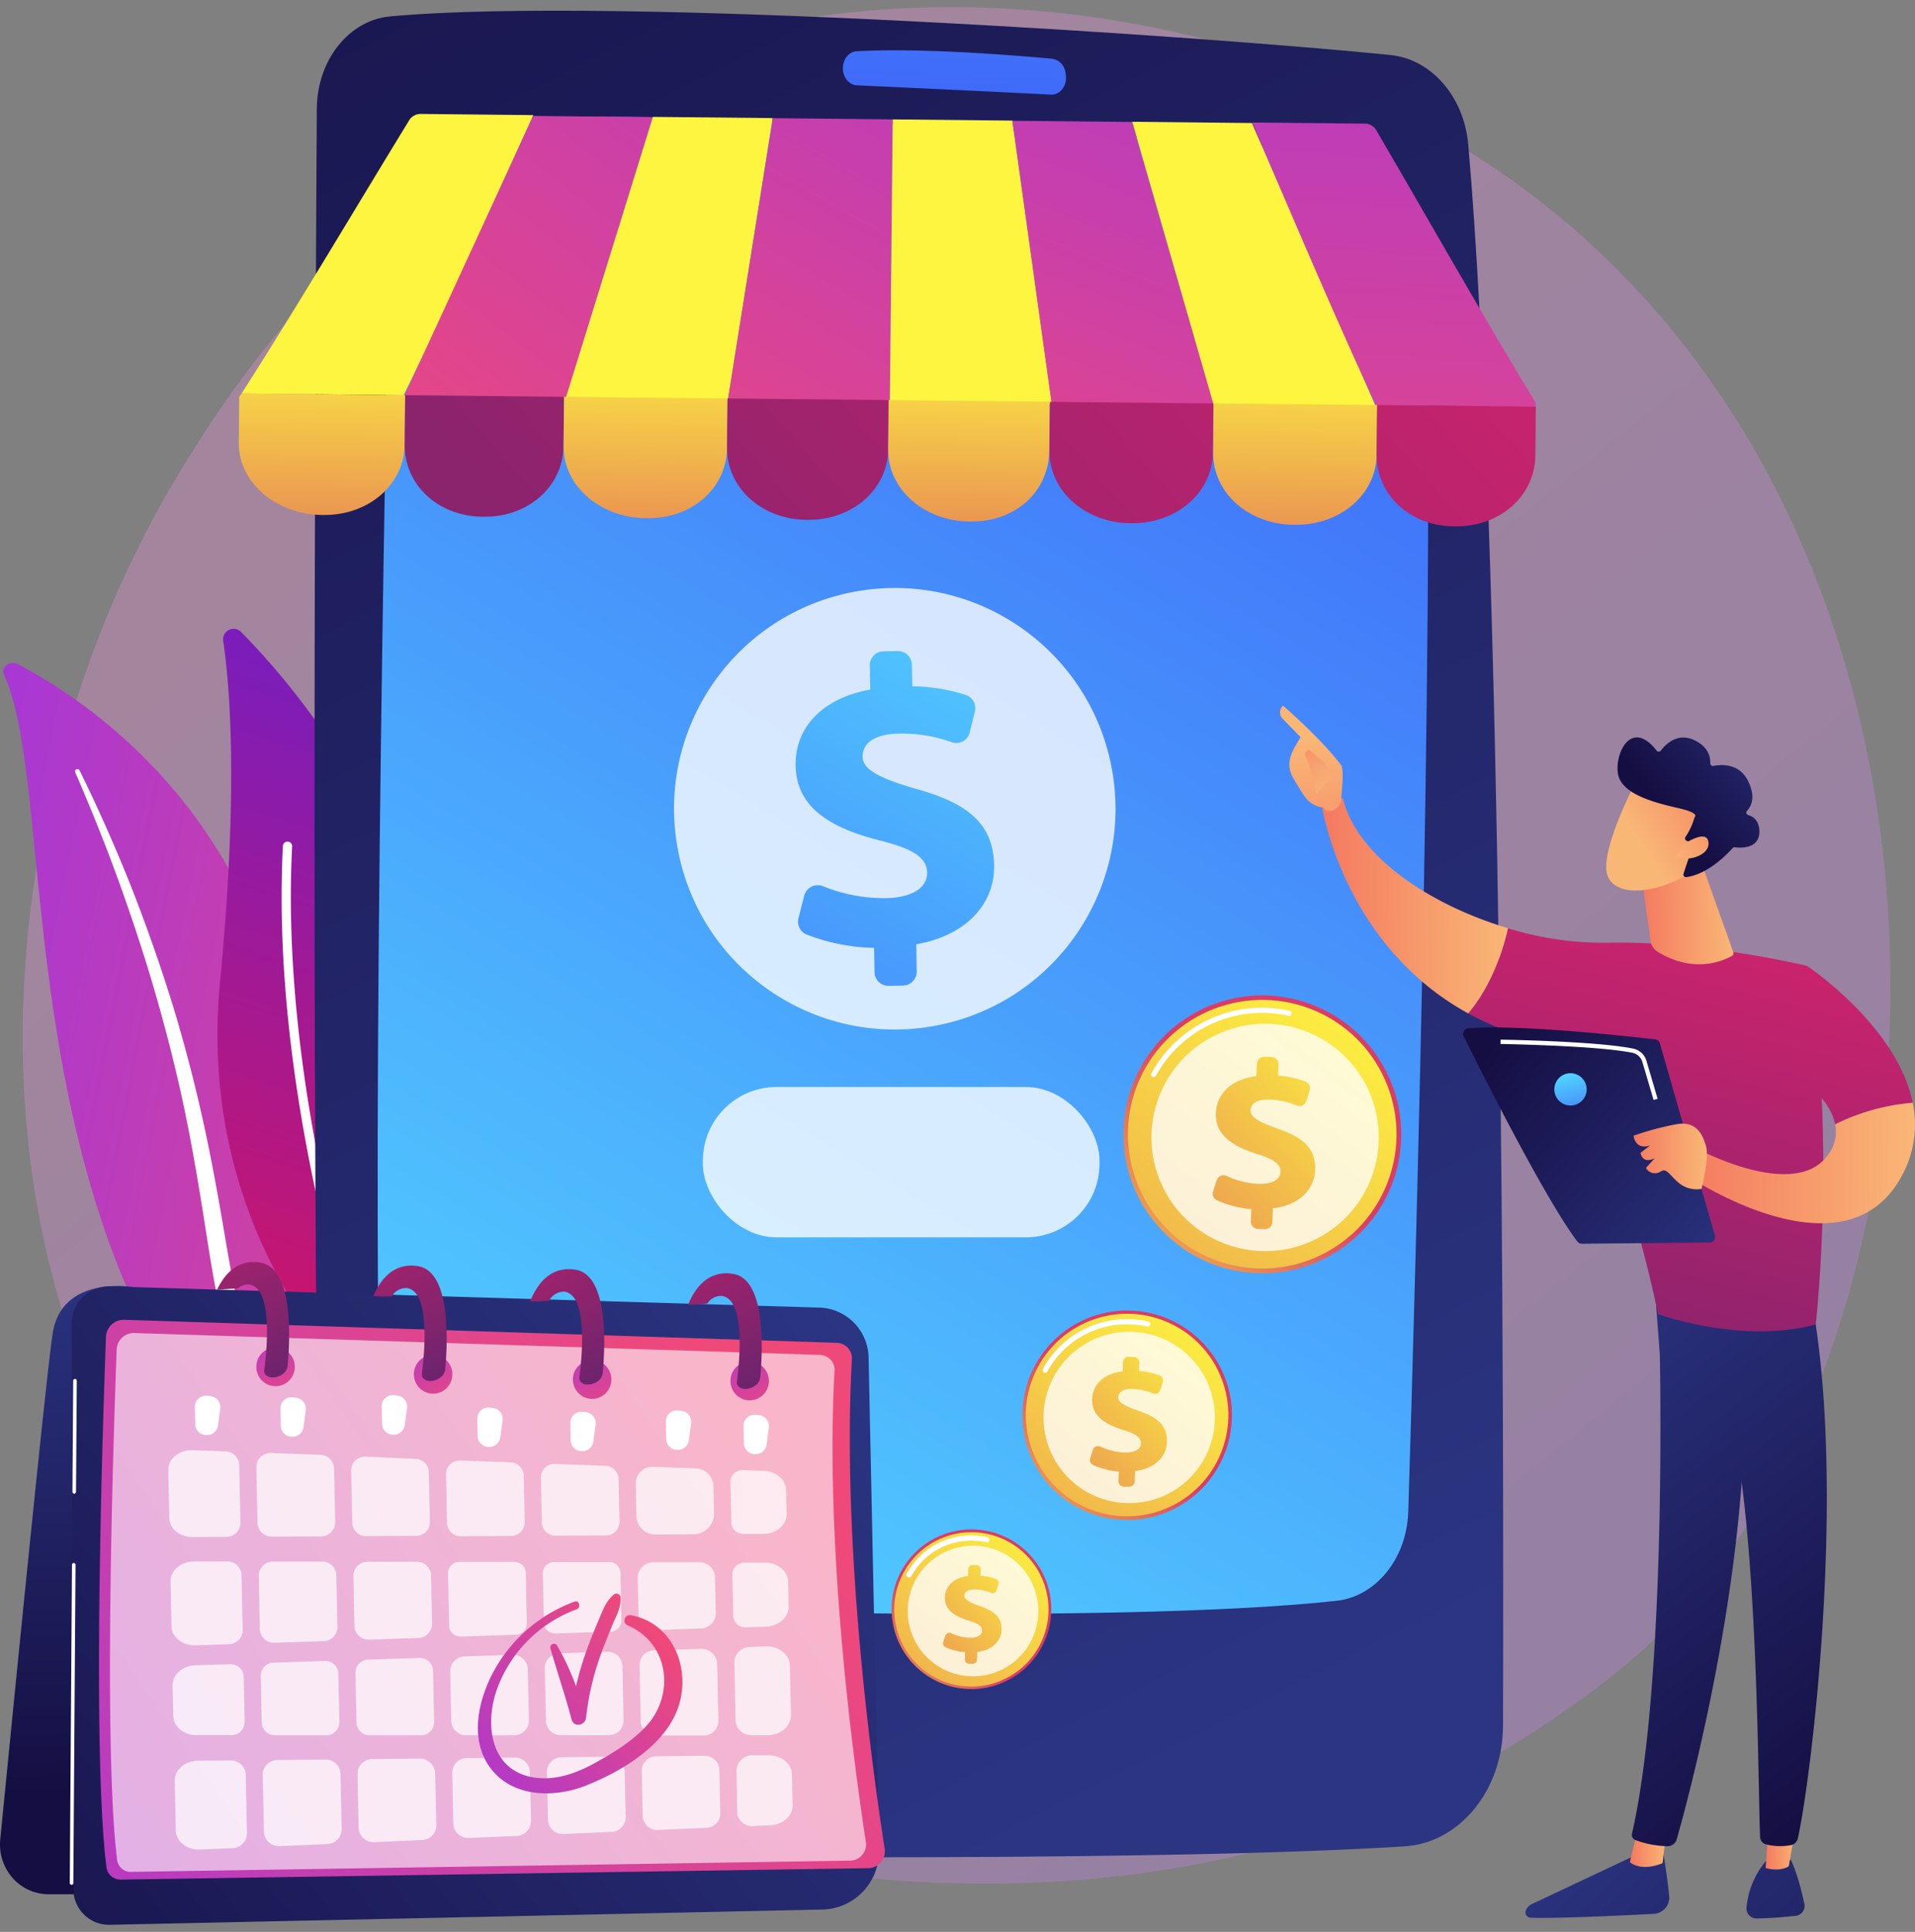 <svg xmlns="http://www.w3.org/2000/svg" xmlns:xlink="http://www.w3.org/1999/xlink" viewBox="0 0 495.66 500"><rect x="0" y="0" width="495.66" height="500" fill="#808080" stroke="none"/><defs><style>.cls-1{isolation:isolate;}.cls-2{opacity:0.3;fill:url(#linear-gradient);}.cls-3{fill:url(#linear-gradient-2);}.cls-4,.cls-44,.cls-45,.cls-50,.cls-51{fill:#fff;}.cls-4{mix-blend-mode:soft-light;}.cls-5{fill:url(#linear-gradient-3);}.cls-6{fill:url(#linear-gradient-4);}.cls-7{fill:url(#_50);}.cls-8{fill:url(#linear-gradient-5);}.cls-9{fill:url(#linear-gradient-6);}.cls-10{fill:url(#linear-gradient-7);}.cls-11{fill:url(#linear-gradient-8);}.cls-12{fill:url(#linear-gradient-9);}.cls-13{fill:url(#linear-gradient-10);}.cls-14{fill:url(#linear-gradient-11);}.cls-15{fill:url(#linear-gradient-12);}.cls-16{fill:url(#linear-gradient-13);}.cls-17{fill:url(#linear-gradient-14);}.cls-18{fill:url(#linear-gradient-15);}.cls-19{fill:url(#linear-gradient-16);}.cls-20{fill:url(#linear-gradient-17);}.cls-21{fill:url(#linear-gradient-18);}.cls-22{fill:url(#linear-gradient-19);}.cls-23{fill:url(#linear-gradient-20);}.cls-24{fill:url(#linear-gradient-21);}.cls-25{fill:url(#linear-gradient-22);}.cls-26{fill:url(#linear-gradient-23);}.cls-27{fill:url(#linear-gradient-24);}.cls-28{fill:url(#linear-gradient-25);}.cls-29{fill:url(#linear-gradient-26);}.cls-30{fill:url(#linear-gradient-27);}.cls-31{fill:url(#linear-gradient-28);}.cls-32{fill:url(#linear-gradient-29);}.cls-33{fill:url(#linear-gradient-30);}.cls-34{fill:url(#linear-gradient-31);}.cls-35{fill:url(#linear-gradient-32);}.cls-36{fill:url(#linear-gradient-33);}.cls-37{fill:url(#linear-gradient-34);}.cls-38{fill:url(#linear-gradient-35);}.cls-39{fill:url(#linear-gradient-36);}.cls-40{fill:url(#linear-gradient-37);}.cls-41{fill:url(#linear-gradient-38);}.cls-42{fill:url(#linear-gradient-39);}.cls-43{fill:url(#linear-gradient-40);}.cls-45{opacity:0.78;}.cls-46{fill:url(#_50-2);}.cls-47{fill:url(#linear-gradient-41);}.cls-48{fill:url(#linear-gradient-42);}.cls-49{fill:url(#linear-gradient-43);}.cls-50{opacity:0.6;}.cls-51{opacity:0.72;}.cls-52{fill:url(#linear-gradient-44);}.cls-53{fill:url(#linear-gradient-45);}.cls-54{fill:url(#linear-gradient-46);}.cls-55{fill:url(#linear-gradient-47);}.cls-56{fill:url(#linear-gradient-48);}.cls-57{fill:url(#linear-gradient-49);}.cls-58{fill:url(#linear-gradient-50);}.cls-59{fill:url(#linear-gradient-51);}.cls-60{fill:url(#linear-gradient-52);}.cls-61{fill:url(#linear-gradient-53);}.cls-62{fill:url(#linear-gradient-54);}.cls-63{fill:url(#linear-gradient-55);}.cls-64{fill:url(#linear-gradient-56);}.cls-65{fill:url(#linear-gradient-57);}.cls-66{fill:url(#linear-gradient-58);}.cls-67{fill:url(#linear-gradient-59);}.cls-68{fill:url(#linear-gradient-60);}.cls-69{fill:url(#linear-gradient-61);}.cls-70{fill:url(#linear-gradient-62);}</style><linearGradient id="linear-gradient" x1="552.16" y1="630.87" x2="120" y2="94.15" gradientUnits="userSpaceOnUse"><stop offset="0" stop-color="#b37cff"/><stop offset="1" stop-color="#f895e7"/></linearGradient><linearGradient id="linear-gradient-2" x1="6251.58" y1="-281.74" x2="6437.32" y2="-281.74" gradientTransform="translate(-6210.08 -637.5) rotate(11.01)" gradientUnits="userSpaceOnUse"><stop offset="0" stop-color="#a737d5"/><stop offset="1" stop-color="#ef497a"/></linearGradient><linearGradient id="linear-gradient-3" x1="-1110.43" y1="4674.33" x2="-932.3" y2="4674.33" gradientTransform="translate(-4046.4 -2160.63) rotate(-71.9)" gradientUnits="userSpaceOnUse"><stop offset="0" stop-color="#ce1567"/><stop offset="1" stop-color="#7a1dbc"/></linearGradient><linearGradient id="linear-gradient-4" x1="346.4" y1="465.12" x2="53.74" y2="-126.85" gradientTransform="matrix(1, -0.01, 0.01, 1, -20.42, -14.13)" gradientUnits="userSpaceOnUse"><stop offset="0" stop-color="#2b3582"/><stop offset="1" stop-color="#150e42"/></linearGradient><linearGradient id="_50" x1="106.9" y1="428.97" x2="423.01" y2="-91.69" gradientUnits="userSpaceOnUse"><stop offset="0" stop-color="#53d8ff"/><stop offset="1" stop-color="#3840f7"/></linearGradient><linearGradient id="linear-gradient-5" x1="258.14" y1="-209.19" x2="242.43" y2="113.88" xlink:href="#_50"/><linearGradient id="linear-gradient-6" x1="362.31" y1="-530.94" x2="362.31" y2="-255.22" gradientTransform="matrix(0.93, 0.01, -0.01, 1.2, -244.87, 760.76)" gradientUnits="userSpaceOnUse"><stop offset="0" stop-color="#fdf53f"/><stop offset="0.66" stop-color="#e57a58"/><stop offset="1" stop-color="#d93c65"/></linearGradient><linearGradient id="linear-gradient-7" x1="455.68" y1="-681.39" x2="337.14" y2="-480.15" gradientTransform="matrix(0.93, 0, 0, 1.2, -210.23, 725.25)" xlink:href="#linear-gradient-2"/><linearGradient id="linear-gradient-8" x1="440.5" y1="-530.39" x2="440.5" y2="-253.22" xlink:href="#linear-gradient-6"/><linearGradient id="linear-gradient-9" x1="501.15" y1="-650.86" x2="421.21" y2="-470.76" gradientTransform="matrix(0.93, 0, 0, 1.2, -210.23, 725.25)" xlink:href="#linear-gradient-2"/><linearGradient id="linear-gradient-10" x1="524.55" y1="-530.38" x2="524.55" y2="-253.21" xlink:href="#linear-gradient-6"/><linearGradient id="linear-gradient-11" x1="559.68" y1="-632.34" x2="508.22" y2="-466.02" gradientTransform="matrix(0.93, 0, 0, 1.2, -210.23, 725.25)" xlink:href="#linear-gradient-2"/><linearGradient id="linear-gradient-12" x1="602.74" y1="-530.38" x2="602.74" y2="-253.2" xlink:href="#linear-gradient-6"/><linearGradient id="linear-gradient-13" x1="615.94" y1="-636.93" x2="604.91" y2="-452.24" gradientTransform="matrix(0.93, 0, 0, 1.2, -210.23, 725.25)" xlink:href="#linear-gradient-2"/><linearGradient id="linear-gradient-14" x1="344.7" y1="-567.51" x2="344.36" y2="-484.76" xlink:href="#linear-gradient-6"/><linearGradient id="linear-gradient-15" x1="296.42" y1="-36.71" x2="-62.69" y2="277.08" gradientUnits="userSpaceOnUse"><stop offset="0" stop-color="#cb236d"/><stop offset="1" stop-color="#4c246d"/></linearGradient><linearGradient id="linear-gradient-16" x1="434.46" y1="-567.51" x2="434.12" y2="-484.76" xlink:href="#linear-gradient-6"/><linearGradient id="linear-gradient-17" x1="333.07" y1="5.24" x2="-26.04" y2="319.03" xlink:href="#linear-gradient-15"/><linearGradient id="linear-gradient-18" x1="524.21" y1="-567.5" x2="523.87" y2="-484.75" xlink:href="#linear-gradient-6"/><linearGradient id="linear-gradient-19" x1="369.73" y1="47.19" x2="10.61" y2="360.98" xlink:href="#linear-gradient-15"/><linearGradient id="linear-gradient-20" x1="614.63" y1="-567.5" x2="614.29" y2="-484.74" xlink:href="#linear-gradient-6"/><linearGradient id="linear-gradient-21" x1="406.58" y1="89.37" x2="47.47" y2="403.16" xlink:href="#linear-gradient-15"/><linearGradient id="linear-gradient-22" x1="10795.36" y1="415.83" x2="10689.77" y2="530.68" gradientTransform="matrix(-1, 0.01, 0.01, 1, 11188.24, -48.21)" xlink:href="#linear-gradient-4"/><linearGradient id="linear-gradient-23" x1="10761.09" y1="424.36" x2="10770.47" y2="424.36" gradientTransform="matrix(-1, 0.01, 0.01, 1, 11188.24, -48.21)" gradientUnits="userSpaceOnUse"><stop offset="0" stop-color="#f9b776"/><stop offset="1" stop-color="#f47960"/></linearGradient><linearGradient id="linear-gradient-24" x1="10803.68" y1="285.93" x2="10713.83" y2="407.72" gradientTransform="matrix(-1, 0.01, 0.01, 1, 11188.24, -48.21)" xlink:href="#linear-gradient-4"/><linearGradient id="linear-gradient-25" x1="10771.67" y1="394.05" x2="10666.08" y2="508.91" gradientTransform="matrix(-1, 0.01, 0.01, 1, 11188.24, -48.21)" xlink:href="#linear-gradient-4"/><linearGradient id="linear-gradient-26" x1="10727.28" y1="423.88" x2="10735.38" y2="423.88" xlink:href="#linear-gradient-23"/><linearGradient id="linear-gradient-27" x1="10787.67" y1="274.12" x2="10697.81" y2="395.9" gradientTransform="matrix(-1, 0.01, 0.01, 1, 11188.24, -48.21)" xlink:href="#linear-gradient-4"/><linearGradient id="linear-gradient-28" x1="-1402.67" y1="240.74" x2="-1458.19" y2="454.49" gradientTransform="translate(1843.72)" xlink:href="#linear-gradient-15"/><linearGradient id="linear-gradient-29" x1="10799.69" y1="179.66" x2="10847.61" y2="179.66" xlink:href="#linear-gradient-23"/><linearGradient id="linear-gradient-30" x1="-2978.39" y1="190.48" x2="-2984.37" y2="238.29" gradientTransform="matrix(-1, 0, 0, 1, -2639.19, 0)" xlink:href="#linear-gradient-23"/><linearGradient id="linear-gradient-31" x1="10847.38" y1="147.27" x2="10860.8" y2="126.64" xlink:href="#linear-gradient-23"/><linearGradient id="linear-gradient-32" x1="-1359.68" y1="251.9" x2="-1415.2" y2="465.66" gradientTransform="translate(1843.72)" xlink:href="#linear-gradient-15"/><linearGradient id="linear-gradient-33" x1="10694.84" y1="247.53" x2="10755.48" y2="247.53" xlink:href="#linear-gradient-23"/><linearGradient id="linear-gradient-34" x1="10741.4" y1="182.71" x2="10765.38" y2="182.71" xlink:href="#linear-gradient-23"/><linearGradient id="linear-gradient-35" x1="2088.21" y1="5146.63" x2="2079.25" y2="5117.08" gradientTransform="matrix(-0.75, -0.66, -0.66, 0.75, 5380.31, -2274.52)" xlink:href="#linear-gradient-23"/><linearGradient id="linear-gradient-36" x1="2080.13" y1="5095.14" x2="2087.63" y2="5137.89" gradientTransform="matrix(-0.75, -0.66, -0.66, 0.75, 5380.31, -2274.52)" xlink:href="#linear-gradient-4"/><linearGradient id="linear-gradient-37" x1="2079.05" y1="5146.49" x2="2070.99" y2="5119.9" gradientTransform="matrix(-0.75, -0.66, -0.66, 0.75, 5380.31, -2274.52)" xlink:href="#linear-gradient-23"/><linearGradient id="linear-gradient-38" x1="454.17" y1="324.16" x2="386.94" y2="269.48" gradientTransform="matrix(1, 0, 0, 1, 0, 0)" xlink:href="#linear-gradient-4"/><linearGradient id="linear-gradient-39" x1="10462.92" y1="299.28" x2="10481.88" y2="299.28" gradientTransform="matrix(-1, 0, 0, 1, 10904.7, 0)" xlink:href="#linear-gradient-23"/><linearGradient id="linear-gradient-40" x1="-1438.35" y1="277.27" x2="-1433.35" y2="298.1" gradientTransform="translate(1843.72)" xlink:href="#_50"/><linearGradient id="_50-2" x1="1298.35" y1="114.05" x2="1150.88" y2="361.63" gradientTransform="translate(-1028.86 51) rotate(-1.03)" xlink:href="#_50"/><linearGradient id="linear-gradient-41" x1="-3380.58" y1="324.57" x2="-3384.34" y2="464.64" gradientTransform="matrix(-1, 0, 0, 1, -3365.36, 0)" xlink:href="#linear-gradient-4"/><linearGradient id="linear-gradient-42" x1="-5029.37" y1="480.32" x2="-5230.59" y2="744.61" gradientTransform="matrix(-0.02, -1, -1, 0.02, 594.41, -4703.66)" xlink:href="#linear-gradient-4"/><linearGradient id="linear-gradient-43" x1="-5205.4" y1="721.82" x2="-5057.41" y2="503.47" gradientTransform="matrix(-0.02, -1, -1, 0.02, 594.41, -4703.66)" xlink:href="#linear-gradient-2"/><linearGradient id="linear-gradient-44" x1="1111.16" y1="463.06" x2="1161.91" y2="418.3" gradientTransform="translate(-995.23)" xlink:href="#linear-gradient-2"/><linearGradient id="linear-gradient-45" x1="1114.26" y1="466.42" x2="1164.89" y2="421.77" gradientTransform="translate(-995.23)" xlink:href="#linear-gradient-2"/><linearGradient id="linear-gradient-46" x1="-3552.63" y1="344.29" x2="-3564.71" y2="367.71" gradientTransform="matrix(-1, 0, 0, 1, -3365.36, 0)" xlink:href="#linear-gradient-2"/><linearGradient id="linear-gradient-47" x1="-3511.85" y1="343.9" x2="-3523.93" y2="367.33" gradientTransform="matrix(-1, 0, 0, 1, -3365.36, 0)" xlink:href="#linear-gradient-2"/><linearGradient id="linear-gradient-48" x1="-3470.69" y1="342.55" x2="-3482.77" y2="365.98" gradientTransform="matrix(-1, 0, 0, 1, -3365.36, 0)" xlink:href="#linear-gradient-2"/><linearGradient id="linear-gradient-49" x1="-3429.91" y1="340.62" x2="-3441.99" y2="364.05" gradientTransform="matrix(-1, 0, 0, 1, -3365.36, 0)" xlink:href="#linear-gradient-2"/><linearGradient id="linear-gradient-50" x1="-3413.62" y1="301.25" x2="-3450.14" y2="372.1" gradientTransform="matrix(-1, 0, 0, 1, -3365.36, 0)" xlink:href="#linear-gradient-15"/><linearGradient id="linear-gradient-51" x1="-3454.12" y1="302.31" x2="-3490.65" y2="373.18" gradientTransform="matrix(-1, 0, 0, 1, -3365.36, 0)" xlink:href="#linear-gradient-15"/><linearGradient id="linear-gradient-52" x1="-3494.74" y1="303.3" x2="-3531.28" y2="374.19" gradientTransform="matrix(-1, 0, 0, 1, -3365.36, 0)" xlink:href="#linear-gradient-15"/><linearGradient id="linear-gradient-53" x1="-3535.58" y1="304.32" x2="-3572.14" y2="375.24" gradientTransform="matrix(-1, 0, 0, 1, -3365.36, 0)" xlink:href="#linear-gradient-15"/><linearGradient id="linear-gradient-54" x1="1274.85" y1="613.02" x2="1302.56" y2="580.86" gradientTransform="matrix(0.53, 0.85, -0.85, 0.53, 47.65, -995.27)" gradientUnits="userSpaceOnUse"><stop offset="0" stop-color="#fdf53f"/><stop offset="1" stop-color="#d93c65"/></linearGradient><linearGradient id="linear-gradient-55" x1="1318.22" y1="557.41" x2="1236.29" y2="681.18" gradientTransform="matrix(0.9, 0.44, -0.44, 0.9, -662.54, -678.61)" xlink:href="#linear-gradient-54"/><linearGradient id="linear-gradient-56" x1="622.84" y1="-90.45" x2="581.29" y2="-20.7" gradientTransform="translate(-352.99 304.2) rotate(17.27)" xlink:href="#linear-gradient-54"/><linearGradient id="linear-gradient-57" x1="1324.67" y1="511.74" x2="1372.91" y2="455.76" gradientTransform="matrix(0.18, 0.98, -0.98, 0.18, 532.06, -1138.87)" xlink:href="#linear-gradient-54"/><linearGradient id="linear-gradient-58" x1="1400.16" y1="414.93" x2="1257.53" y2="630.39" gradientTransform="matrix(0.28, 0.96, -0.96, 0.28, 376.26, -1152.66)" xlink:href="#linear-gradient-54"/><linearGradient id="linear-gradient-59" x1="667.36" y1="-243.74" x2="595.03" y2="-122.31" gradientTransform="translate(-352.99 304.2) rotate(17.27)" xlink:href="#linear-gradient-54"/><linearGradient id="linear-gradient-60" x1="1304.46" y1="571.61" x2="1340.82" y2="529.4" gradientTransform="translate(722.71 -1009.68) rotate(85.89)" xlink:href="#linear-gradient-54"/><linearGradient id="linear-gradient-61" x1="1361.37" y1="498.61" x2="1253.84" y2="661.06" gradientTransform="matrix(0.38, 0.93, -0.93, 0.38, 272.73, -1075.48)" xlink:href="#linear-gradient-54"/><linearGradient id="linear-gradient-62" x1="650.25" y1="-156.1" x2="595.72" y2="-64.55" gradientTransform="translate(-352.99 304.2) rotate(17.27)" xlink:href="#linear-gradient-54"/></defs><title>agent</title><g class="cls-1"><g id="Illustration"><path class="cls-2" d="M433.27,419.2c-9.92,10.45-19.32,17.19-26.74,22.52-87.23,62.59-190.44,44.34-212.38,39.89-32.39-6.58-95-19.3-140.28-72.54-68.49-80.54-57.82-207.43-4.7-291.19,9.72-15.32,61.05-100.36,165.38-114,63.14-8.25,136.74,8.39,190,53C516.46,150.66,508.5,340,433.27,419.2Z"/><path class="cls-3" d="M1,174.49c-.84-1.83,1.6-3.65,3.52-2.65,19.55,10.21,68.14,42.78,72.54,116,5.53,91.92,33.7,120.16,64.57,134.6,0,0-38.75-1.87-68.65-30.26C-.42,322.54,15.94,207,1,174.49Z"/><path class="cls-4" d="M19.44,199.81c4.12,9.52,8,19.12,11.5,28.85s6.73,19.52,9.56,29.43,5.36,19.89,7.44,30,3.75,20.22,5.34,30.43,3.26,20.47,6.08,30.57a92.21,92.21,0,0,0,13.29,28.78c1.56,2.2,3.17,4.38,4.92,6.44s3.51,4.12,5.37,6.11a110.75,110.75,0,0,0,12.18,11.17,122.4,122.4,0,0,0,29.52,16.85,2.56,2.56,0,0,0,3.1-1,1.81,1.81,0,0,0-.91-2.63h0c-2.56-1.12-5.11-2.26-7.57-3.5-1.25-.61-2.46-1.26-3.69-1.89s-2.42-1.31-3.58-2a110.2,110.2,0,0,1-13.38-9.13A111.31,111.31,0,0,1,77,375.39a90.55,90.55,0,0,1-7.64-13.28,99.66,99.66,0,0,1-5.28-14.3c-2.83-9.79-4.51-19.94-6.25-30.12s-3.6-20.38-5.93-30.49q-1.72-7.57-3.76-15.09c-.66-2.5-1.38-5-2.09-7.48s-1.49-5-2.27-7.44q-4.71-14.83-10.48-29.33c-3.9-9.63-8.1-19.16-12.72-28.5a.63.63,0,0,0-.81-.25A.55.55,0,0,0,19.44,199.81Z"/><path class="cls-5" d="M101.37,359.2a4.31,4.31,0,0,1-7,1.41c-12-11.86-43-48.47-37.41-106.52,4.72-49,2.62-76.05.81-88.25a2.71,2.71,0,0,1,4.6-2.3C82.64,184,143.42,256.54,101.37,359.2Z"/><path class="cls-4" d="M97.23,359.05l-.21.1a1.19,1.19,0,0,1-1.53-.71c-.26-.7-25.75-71-22.27-139.49a1.2,1.2,0,0,1,1.26-1.13,1.18,1.18,0,0,1,1.13,1.25c-3.45,68,21.86,137.85,22.12,138.55A1.19,1.19,0,0,1,97.23,359.05Z"/><path class="cls-6" d="M82,28.06c-.47,76.44-1.77,340.13,2.14,433.51.42,9.89,7.32,17.74,15.78,17.93,41.86,1,195.31,2.73,263.69-1.65,14.25-.92,25.38-14.59,25.42-31.28.22-80.24,0-305.9-9-409.15-1.08-12.37-9.53-22.1-20.12-23.18C314.25,9.59,160-1.13,101,4.24,90.31,5.21,82.11,15.56,82,28.06Z"/><path class="cls-7" d="M101.05,51.22c-1.33,61.72-5.35,267-2,342.89.5,11.08,8.11,19.94,17.59,20.44,39,2.09,172.15,6,229.26-.24,10.29-1.12,18.22-11,18.6-23.06,1.95-63,7.4-254.18,4.12-329.18-.53-12-8.6-21.62-18.81-22.53-42.25-3.8-183.77-12.22-232.33-8.39C108.41,31.87,101.28,40.54,101.05,51.22Z"/><path class="cls-8" d="M218.17,17.73h0c0,2.35,1.63,4.26,3.63,4.35,9.89.46,37.76,1.75,50.21,2.41,2.45.13,4.34-2.48,3.83-5.29l-.08-.48a4.07,4.07,0,0,0-3.41-3.51c-7.85-.72-33.26-2.92-50.64-1.94C219.69,13.39,218.13,15.37,218.17,17.73Z"/><path class="cls-9" d="M109.06,29.49a3.49,3.49,0,0,0-3.13,1.6C91.46,54.74,77,79.24,62.52,101.85l41.95.43c11.18-22.65,22.38-47.9,33.57-72.49Z"/><path class="cls-10" d="M146.42,103.25l-41.95-.42L138,30l31,.32Q157.73,66.77,146.42,103.25Z"/><path class="cls-11" d="M188.37,103.67l-42-.42q11.31-36.5,22.63-73l31,.31Q194.21,67.14,188.37,103.67Z"/><path class="cls-12" d="M230.32,104.1l-41.95-.43q5.85-36.54,11.69-73.09l31,.32Q230.7,67.5,230.32,104.1Z"/><path class="cls-13" d="M272.27,104.52l-41.95-.42q.38-36.6.74-73.2l31,.31Z"/><path class="cls-14" d="M314.22,105l-42-.43-10.2-73.31,31,.31Q303.65,68.24,314.22,105Z"/><path class="cls-15" d="M356.18,105.37l-42-.42q-10.56-36.72-21.14-73.43l31,.32Q340.13,68.61,356.18,105.37Z"/><path class="cls-16" d="M356.17,33.62A3.48,3.48,0,0,0,353.06,32l-29-.29c10.69,24.82,21.38,50.29,32.09,73.15l40.79.42c.47,0,.74-.69.45-1.16C383.66,81.5,369.92,57.15,356.17,33.62Z"/><path class="cls-17" d="M62.92,101.86a1.16,1.16,0,0,0-1,1.27l-.11,11.4c-.11,10.56,9.94,18.63,21.49,18.75h.45c11.56.12,20.9-7.76,21-18.32l.13-12.68Z"/><path class="cls-18" d="M104.87,102.28,104.74,115c-.11,10.56,8.74,18.62,20.1,18.74h.44c11.36.12,20.46-7.76,20.57-18.32L146,102.7Z"/><path class="cls-19" d="M146,102.7l-.13,12.68c-.11,10.56,9.7,18.63,21.26,18.74h.45c11.55.12,20.52-7.76,20.62-18.32l.13-12.68Z"/><path class="cls-20" d="M188.31,103.13l-.13,12.68c-.1,10.56,9.13,18.62,20.49,18.73h.44c11.36.11,20.69-7.76,20.8-18.32l.12-12.68Z"/><path class="cls-21" d="M230,103.55l-.12,12.68c-.11,10.56,9.47,18.63,21,18.74h.45c11.56.11,20.14-7.77,20.25-18.33l.13-12.68Z"/><path class="cls-22" d="M271.76,104l-.13,12.68c-.11,10.56,9.5,18.63,20.86,18.74h.44c11.36.11,20.93-7.76,21-18.32l.13-12.68Z"/><path class="cls-23" d="M314.09,104.4,314,117.08c-.1,10.56,9.24,18.62,20.8,18.74h.45c11.55.12,21-7.75,21.09-18.31l.13-12.68Z"/><path class="cls-24" d="M356.43,104.83l-.13,12.68c-.11,10.56,8.66,18.62,20,18.73h.44c11.36.11,20.54-7.77,20.65-18.33l.13-12.68Z"/><path class="cls-25" d="M430.29,478.42s1.15,6.18,1.75,12.3a4.23,4.23,0,0,1-4,4.61c-8.16.42-25.61,1.25-31.87,1a1.37,1.37,0,0,1-1.23-1.87,3,3,0,0,1,1.56-1.67l28.7-13.53Z"/><path class="cls-26" d="M431.15,474.77l-.81,7.41s-5,2.4-8.5-.21l2-8.27Z"/><path class="cls-27" d="M429.16,335.56c.4,1.93,3,96.48-6.75,139a1.44,1.44,0,0,0,.86,1.66,24.89,24.89,0,0,0,8.25,1.59A2.46,2.46,0,0,0,434,476c2.8-9.86,16.17-59.25,17.53-106.33,1.52-52.6,0-1.79,0-1.79L450,335.36Z"/><path class="cls-28" d="M463.49,481.33s1.77,3.11,3.53,11.4a2.57,2.57,0,0,1-2.23,3.1c-2.7.29-6.84.67-10.16.68a2.56,2.56,0,0,1-2.57-2.84A21.64,21.64,0,0,1,457,481.74Z"/><path class="cls-29" d="M464.93,471.79,463,483s-2,1.53-6,.47l.86-12.06Z"/><path class="cls-30" d="M469.2,338.08c8.74,49.81-.62,123.33-3.87,137.74a2.26,2.26,0,0,1-1.8,1.72,15.16,15.16,0,0,1-6.47-.2,2.05,2.05,0,0,1-1.49-1.88c-.57-11.61-.43-82.94-8.4-111.06a6.44,6.44,0,0,0-2.5-3.51l-15.06-10.48-1.31-17.17Z"/><path class="cls-31" d="M415.62,244c24.77-.64,52.17,6,52.17,6,7.8,43,2.18,92.78,2.18,92.78-19.13,5.22-40.85-2.68-40.85-2.68-3.36-18-18.72-68.53-18.72-68.53A81.67,81.67,0,0,1,380,262.29c6.2-7.32,9.06-16.58,10.29-22.06A83.13,83.13,0,0,0,415.62,244Z"/><path class="cls-32" d="M342.09,208.25a4.71,4.71,0,0,1,5.49-1.6c3.8,15.36,23,27.67,42.73,33.58-1.23,5.48-4.09,14.74-10.29,22.06C347.25,244.28,342.09,208.25,342.09,208.25Z"/><path class="cls-33" d="M342.68,209c-.24.81,2.72,2,4.42-1.31,0-1.59.95-8.4,0-9.68-5.12-6.84-15-15.38-15-15.38a2.33,2.33,0,0,0-.26,3.24l4.79,4.91c-1,1.8-2.17,3.33-2.72,5.51a6.7,6.7,0,0,0,.71,4.89c.85,1.49,2,3.43,3.1,5A6.58,6.58,0,0,0,342.68,209Z"/><path class="cls-34" d="M338.74,194l4.37,3.63,1.39,3.64-3.82,4.31s-1.37-7.23-2.35-8.79S337.85,194.42,338.74,194Z"/><path class="cls-35" d="M458.52,274.13l9.27-24.08s23.29,15.5,27.29,35.4A54.87,54.87,0,0,0,475,291C473.21,281.64,458.52,274.13,458.52,274.13Z"/><path class="cls-36" d="M438.51,296.9s26.12,14.43,34.77,1.81A9.83,9.83,0,0,0,475,291a54.87,54.87,0,0,1,20.07-5.59,27.54,27.54,0,0,1-2.81,18.89c-15.09,28.24-57.14-1-57.14-1Z"/><path class="cls-37" d="M440.52,223.69l8.1,22.72a.81.81,0,0,1-.36,1c-2.14,1.21-9.85,4.72-19.24-1.11a3.83,3.83,0,0,1-1.8-2.74l-2.75-19.71Z"/><path class="cls-38" d="M423.17,202.74s-8.51,16.38-7.33,22.95,11.89,6,21.21.56l6.38-17.66Z"/><path class="cls-39" d="M436.55,217.61a.67.67,0,0,1-.3-1,17.16,17.16,0,0,0,2.36-5.13s1.55-1-4-2.28-13.78-3.24-15.55-7.92,2.59-16.12,9.74-7a.68.68,0,0,0,1.07,0c1.14-1.52,4.16-4.68,8.41-2.83,4,1.74,4.44,4.64,4.4,6.1a.68.68,0,0,0,.8.68c2-.4,6.8-.78,9.08,4.13,1.89,4,.71,6.34-.37,7.48a.67.67,0,0,0,.3,1.11c1.32.39,3,1.49,2.88,4.57-.19,4.26-5,3.93-6.31,3.75a.67.67,0,0,0-.6.22c-1.15,1.29-6.33,6.81-12,7.52a.68.68,0,0,1-.72-.89l2.39-7.15a.68.68,0,0,0-.37-.84Z"/><path class="cls-40" d="M435.58,218.64s6.12-4.29,6.61-.73-5.51,5.21-8.49,3.91Z"/><path class="cls-41" d="M443.85,319.71,429.62,270a1.45,1.45,0,0,0-1.23-1c-2.58-.3-10.05-1.14-18.67-1.87-10.39-.88-22.46-1.59-29.67-1a1.46,1.46,0,0,0-1.19,2.1c4.1,8.29,21,42,29.41,53.09a1.47,1.47,0,0,0,1.18.57l33-.3A1.46,1.46,0,0,0,443.85,319.71Z"/><path class="cls-42" d="M440.41,307.71s2-8.15,1.18-11-2.35-6.61-7.51-5.78a76.48,76.48,0,0,0-11.26,3s.31,3.77,4.24,2.55l-2.44,1.89s.35,3,3.67,1.4l-2.27,2.5a2.65,2.65,0,0,0,3.87.89C432.32,301.52,433.49,308.69,440.41,307.71Z"/><path class="cls-43" d="M410.67,281.93a4.18,4.18,0,1,1-4.18-4.17A4.18,4.18,0,0,1,410.67,281.93Z"/><path class="cls-44" d="M428,284.69l-2.9-9.83a3.4,3.4,0,0,0-2.53-2.37c-9.08-1.89-33.94-2.29-34.19-2.3l0-1.11c1,0,25.21.41,34.4,2.33a4.5,4.5,0,0,1,3.37,3.14l2.89,9.82Z"/><rect class="cls-45" x="181.92" y="281.33" width="102.67" height="38.91" rx="19.08"/><circle class="cls-45" cx="231.6" cy="209.31" r="57.13" transform="translate(-37.61 51.27) rotate(-11.69)"/><path class="cls-46" d="M226.35,251.53l-.11-6.21a50.81,50.81,0,0,1-17.5-3.47,3.6,3.6,0,0,1-2.07-4.21l1.48-5.82a3.63,3.63,0,0,1,4.87-2.46,42.08,42.08,0,0,0,16.16,3.1c6.24-.11,10.86-2.31,10.78-6.65-.07-3.91-3.71-6.17-12.42-8.34-12.44-3.16-21.42-8.4-21.61-19.29-.18-9.84,6.87-17.48,19.32-19.71l-.11-6.22a3.6,3.6,0,0,1,3.55-3.68l3.65-.07a3.63,3.63,0,0,1,3.69,3.56l.1,5.58A46,46,0,0,1,250,179.87a3.61,3.61,0,0,1,2.33,4.31L251,189.56a3.61,3.61,0,0,1-4.72,2.52,37.81,37.81,0,0,0-13.6-2.21c-7.41.13-9.46,3.24-9.42,6,.07,3.38,4.55,5.63,14.23,8.41,13.82,3.88,19.64,9.49,19.82,19.75.17,9.41-6.66,18-20.16,20.36l.13,7a3.63,3.63,0,0,1-3.56,3.69l-3.65.07A3.63,3.63,0,0,1,226.35,251.53Z"/><path class="cls-47" d="M.06,476.13c3.35-34,11.72-118.54,13.55-130.89,2.3-15.52,21.17-12.1,21.17-12.1l4,157.11H12.51A12.37,12.37,0,0,1,3.23,486,13.07,13.07,0,0,1,.06,476.13Z"/><path class="cls-48" d="M212.94,494.21a15,15,0,0,0,14.56-15.32l-2.68-127.54a13.16,13.16,0,0,0-12.72-12.93L28.47,332.93a9.69,9.69,0,0,0-9.95,9.77L19,488.94a9.21,9.21,0,0,0,9.37,9.22Z"/><path class="cls-49" d="M224.77,483.5a4.34,4.34,0,0,0,4.21-5c-2.71-17.37-11.22-77.11-8.49-126.71a4,4,0,0,0-3.86-4.25L32.18,341.57A4.62,4.62,0,0,0,27.43,346c-.78,20.86-3.7,106.73.12,137.25a3.65,3.65,0,0,0,3.67,3.21Z"/><path class="cls-50" d="M220.11,481.55a4.18,4.18,0,0,0,4-4.84C221.55,460,213.37,402.5,216,354.77a3.86,3.86,0,0,0-3.71-4.1L34.77,345a4.45,4.45,0,0,0-4.57,4.29c-.75,20.06-3.56,102.7.12,132.08a3.51,3.51,0,0,0,3.53,3.09Z"/><path class="cls-51" d="M111,381l.27,12.89a3.52,3.52,0,0,1-3.47,3.6l-13.12.07a3.51,3.51,0,0,1-3.51-3.45l-.28-13.55A3.5,3.5,0,0,1,94.54,377l13.13.58A3.52,3.52,0,0,1,111,381Z"/><path class="cls-51" d="M156.86,397.38l-13.12.07a3.5,3.5,0,0,1-3.51-3.45L140,382.48a3.51,3.51,0,0,1,3.62-3.6l13.12.48a3.51,3.51,0,0,1,3.37,3.44l.23,11A3.51,3.51,0,0,1,156.86,397.38Z"/><path class="cls-51" d="M145.37,454.78l12.47-.12a3.83,3.83,0,0,1,3.85,3.76l.25,11.78a3.83,3.83,0,0,1-3.65,3.92l-12.47.54a3.83,3.83,0,0,1-4-3.77l-.26-12.18A3.84,3.84,0,0,1,145.37,454.78Z"/><path class="cls-51" d="M166.35,469.92l-.24-11.52a3.76,3.76,0,0,1,3.71-3.86l12.61-.12a3.76,3.76,0,0,1,3.78,3.7l.23,11.1a3.75,3.75,0,0,1-3.59,3.85l-12.59.54A3.77,3.77,0,0,1,166.35,469.92Z"/><path class="cls-51" d="M165.26,417.94l-.2-9.45a4.06,4.06,0,0,1,4-4.16l12,0a4,4,0,0,1,4,4l.19,9a4,4,0,0,1-3.9,4.15l-12,.4A4.05,4.05,0,0,1,165.26,417.94Z"/><path class="cls-51" d="M165.84,445.4,165.53,431a3.77,3.77,0,0,1,3.63-3.86l12.31-.41a4.05,4.05,0,0,1,4.16,4l.31,14.58a3.77,3.77,0,0,1-3.75,3.86H169.58A3.75,3.75,0,0,1,165.84,445.4Z"/><path class="cls-51" d="M132.33,397.52l-13.11.07a3.5,3.5,0,0,1-3.51-3.45l-.27-12.55a3.52,3.52,0,0,1,3.62-3.6l13.13.48a3.52,3.52,0,0,1,3.37,3.45l.25,12A3.52,3.52,0,0,1,132.33,397.52Z"/><path class="cls-51" d="M141.31,445.34,141,431.82a3.84,3.84,0,0,1,3.69-3.92l12.47-.41a3.83,3.83,0,0,1,3.94,3.76l.29,13.93a3.82,3.82,0,0,1-3.81,3.92H145.12A3.83,3.83,0,0,1,141.31,445.34Z"/><path class="cls-51" d="M118.88,404.24l14.32,0a2.91,2.91,0,0,1,2.89,2.85l.27,13a2.91,2.91,0,0,1-2.8,3l-14.31.47a2.89,2.89,0,0,1-3-2.85l-.29-13.5A2.91,2.91,0,0,1,118.88,404.24Z"/><path class="cls-51" d="M111.58,407.81l.26,12.38a3.65,3.65,0,0,1-3.52,3.74l-12.82.43a3.66,3.66,0,0,1-3.76-3.59l-.27-12.83a3.65,3.65,0,0,1,3.64-3.74l12.84,0A3.67,3.67,0,0,1,111.58,407.81Z"/><path class="cls-51" d="M158.07,422.29l-14.31.47a2.9,2.9,0,0,1-3-2.85l-.26-12.64a2.9,2.9,0,0,1,2.9-3l14.31,0a2.9,2.9,0,0,1,2.89,2.86l.26,12.14A2.91,2.91,0,0,1,158.07,422.29Z"/><path class="cls-51" d="M120.21,428.71l12.46-.42a3.83,3.83,0,0,1,3.94,3.77l.28,13.12a3.84,3.84,0,0,1-3.82,3.93H120.6a3.84,3.84,0,0,1-3.82-3.77l-.26-12.71A3.82,3.82,0,0,1,120.21,428.71Z"/><path class="cls-51" d="M95.27,429.53l13.34-.44a3.38,3.38,0,0,1,3.48,3.33l.28,13.21a3.39,3.39,0,0,1-3.38,3.48H95.65a3.39,3.39,0,0,1-3.38-3.33L92,433A3.39,3.39,0,0,1,95.27,429.53Z"/><path class="cls-51" d="M179.54,397.08l-9.95.05a4.86,4.86,0,0,1-4.87-4.78l-.17-8.28a4.33,4.33,0,0,1,4.47-4.44l11.07.4a4.77,4.77,0,0,1,4.58,4.68l.14,6.91A5.33,5.33,0,0,1,179.54,397.08Z"/><path class="cls-51" d="M190.64,458.45a4,4,0,0,1,4-4.15l4.34,0c3.29,0,6,2.16,6,4.93l.17,8c.06,2.74-2.5,5-5.76,5.18l-4.66.2a3.77,3.77,0,0,1-3.91-3.7Z"/><path class="cls-51" d="M51.23,455.7l8.53-.08a3.83,3.83,0,0,1,3.85,3.77l.31,15a3.84,3.84,0,0,1-3.65,3.93l-8.49.36c-3.38.14-6.22-2.08-6.28-4.92l-.27-12.86C45.17,458.07,47.87,455.74,51.23,455.7Z"/><path class="cls-51" d="M198.62,449.1h-4.23a4,4,0,0,1-4-4l-.31-14.7a4.05,4.05,0,0,1,3.9-4.15l4.26-.14c3.36-.11,6.15,2.11,6.21,4.93l.27,12.85C204.75,446.76,202,449.1,198.62,449.1Z"/><path class="cls-51" d="M198.27,421l-5.33.17a3.06,3.06,0,0,1-3.15-3l-.23-10.61a3.07,3.07,0,0,1,3.06-3.14H198c3.26,0,5.91,2.19,6,4.92l.14,6.47C204.16,418.55,201.56,420.86,198.27,421Z"/><path class="cls-51" d="M49.87,375.32l8.55.31a3.65,3.65,0,0,1,3.5,3.58L62.23,394a3.65,3.65,0,0,1-3.61,3.75l-8.8.05c-3.29,0-6-2.18-6-4.93l-.26-12.39C43.48,377.57,46.38,375.19,49.87,375.32Z"/><path class="cls-51" d="M120.85,455l12.47-.12a3.83,3.83,0,0,1,3.85,3.76l.27,12.59a3.84,3.84,0,0,1-3.66,3.92l-12.46.53a3.83,3.83,0,0,1-4-3.76l-.27-13A3.84,3.84,0,0,1,120.85,455Z"/><path class="cls-51" d="M50.23,404.12h8.66a3.65,3.65,0,0,1,3.63,3.59l.3,14.09a3.66,3.66,0,0,1-3.52,3.74l-8.7.29c-3.36.11-6.15-2.11-6.21-4.93l-.25-11.61C44.08,406.46,46.83,404.11,50.23,404.12Z"/><path class="cls-51" d="M50.54,431l9.05-.29A3.38,3.38,0,0,1,63.08,434l.24,11.6a3.4,3.4,0,0,1-3.38,3.48H50.85c-3.26,0-5.91-2.19-6-4.93l-.17-8C44.65,433.42,47.25,431.11,50.54,431Z"/><path class="cls-51" d="M87.58,433.23l.27,12.4a3.4,3.4,0,0,1-3.38,3.48H71.12a3.39,3.39,0,0,1-3.38-3.33l-.25-12a3.39,3.39,0,0,1,3.27-3.47l13.34-.44A3.37,3.37,0,0,1,87.58,433.23Z"/><path class="cls-51" d="M71.81,455.5l12.47-.12a3.83,3.83,0,0,1,3.85,3.77l.3,14.18a3.84,3.84,0,0,1-3.66,3.93l-12.46.53a3.82,3.82,0,0,1-4-3.76L68,459.43A3.83,3.83,0,0,1,71.81,455.5Z"/><path class="cls-51" d="M197.56,397l-5.21,0a3.06,3.06,0,0,1-3.07-3l-.22-10.38a3.06,3.06,0,0,1,3.16-3.14l5.53.2c3.16.12,5.66,2.27,5.71,4.93l.13,6.19C203.65,394.62,200.94,397,197.56,397Z"/><path class="cls-51" d="M96.33,455.26l12.26-.12a4,4,0,0,1,4.06,4l.28,13.17a3.82,3.82,0,0,1-3.65,3.92l-12.46.54a3.84,3.84,0,0,1-4-3.77l-.29-13.79A3.83,3.83,0,0,1,96.33,455.26Z"/><path class="cls-51" d="M86.47,380.1l.29,13.78a3.67,3.67,0,0,1-3.62,3.75l-12.83.07a3.66,3.66,0,0,1-3.66-3.59l-.3-14.32a3.66,3.66,0,0,1,3.77-3.74l12.84.47A3.65,3.65,0,0,1,86.47,380.1Z"/><path class="cls-51" d="M87.05,407.77,87.33,421a3.65,3.65,0,0,1-3.52,3.74L71,425.16a3.65,3.65,0,0,1-3.76-3.58L67,407.9a3.65,3.65,0,0,1,3.64-3.75l12.83,0A3.64,3.64,0,0,1,87.05,407.77Z"/><path class="cls-44" d="M199,369.51l-.59,4.36a2.85,2.85,0,0,1-2.76,2.48h-.21a2.86,2.86,0,0,1-2.9-2.81l-.09-4.47a2.85,2.85,0,0,1,3.15-2.91l.89.1A2.87,2.87,0,0,1,199,369.51Z"/><path class="cls-44" d="M178.89,368.38l-.59,4.37a2.84,2.84,0,0,1-2.75,2.48h-.21a2.84,2.84,0,0,1-2.9-2.8l-.1-4.47a2.86,2.86,0,0,1,3.16-2.91l.89.1A2.85,2.85,0,0,1,178.89,368.38Z"/><path class="cls-44" d="M154.17,368.73l-.59,4.36a2.85,2.85,0,0,1-2.76,2.48h-.2a2.84,2.84,0,0,1-2.9-2.8l-.1-4.47a2.86,2.86,0,0,1,3.16-2.91l.89.1A2.86,2.86,0,0,1,154.17,368.73Z"/><path class="cls-44" d="M130.09,367.64l-.6,4.36a2.84,2.84,0,0,1-2.75,2.48h-.21a2.85,2.85,0,0,1-2.9-2.81l-.09-4.46a2.85,2.85,0,0,1,3.15-2.92l.89.1A2.87,2.87,0,0,1,130.09,367.64Z"/><path class="cls-44" d="M105.35,364.47l-.59,4.36a2.85,2.85,0,0,1-2.76,2.48h-.21a2.86,2.86,0,0,1-2.9-2.81L98.8,364a2.85,2.85,0,0,1,3.15-2.91l.89.1A2.87,2.87,0,0,1,105.35,364.47Z"/><path class="cls-44" d="M79.14,365l-.59,4.36a2.85,2.85,0,0,1-2.76,2.48h-.2a2.87,2.87,0,0,1-2.91-2.81l-.09-4.47a2.85,2.85,0,0,1,3.15-2.91l.89.1A2.87,2.87,0,0,1,79.14,365Z"/><path class="cls-44" d="M57,364.56l-.59,4.37a2.86,2.86,0,0,1-2.76,2.48h-.2a2.87,2.87,0,0,1-2.91-2.81l-.09-4.46a2.85,2.85,0,0,1,3.15-2.91l.89.1A2.86,2.86,0,0,1,57,364.56Z"/><path class="cls-52" d="M160.62,413.49a1.05,1.05,0,0,0-1.75-.78c-2,1.62-2.86,4.13-3.87,6.46-1.16,2.73-2.28,5.48-3.28,8.27a78.89,78.89,0,0,0-2.62,9,65.46,65.46,0,0,0-4.9-10.54.94.94,0,0,0-1.73.69c1.72,6.16,3.84,12.2,5.46,18.39.57,2.19,3.53,1.67,3.76-.43a70.59,70.59,0,0,1,3.92-16.64c.93-2.58,2-5.11,3-7.63C159.6,418,160.76,416,160.62,413.49Z"/><path class="cls-53" d="M163.41,418.06a1.39,1.39,0,0,0-.79,2.67c10.73,4.76,12.14,18.17,4.38,26.29-3.58,3.76-8.34,6.68-12.85,9.18s-9.67,4.49-15,3.95c-12.29-1.25-14-13.86-10.29-23.59a34.67,34.67,0,0,1,20.38-20.05c1.19-.45.73-2.41-.5-2A39.15,39.15,0,0,0,128.09,432c-4.22,7.47-6.75,18-1.23,25.49,5.72,7.75,16.56,7.89,24.73,4.66,9-3.56,20.17-10.15,23.75-19.73C179.09,432.4,174.46,420.15,163.41,418.06Z"/><path class="cls-44" d="M18.52,487.83a.47.47,0,0,0,.46-.47L19.55,405a.47.47,0,0,0-.46-.47h0a.46.46,0,0,0-.46.46l-.57,82.34a.48.48,0,0,0,.46.48Z"/><path class="cls-44" d="M19.21,386.58a.47.47,0,0,0,.47-.47l.2-28.76a.47.47,0,0,0-.47-.47h0a.48.48,0,0,0-.47.47l-.19,28.75a.48.48,0,0,0,.46.48Z"/><ellipse class="cls-54" cx="194.04" cy="357.41" rx="4.98" ry="5.02"/><ellipse class="cls-55" cx="153.26" cy="357.03" rx="4.98" ry="5.02"/><ellipse class="cls-56" cx="112.1" cy="355.68" rx="4.98" ry="5.02"/><ellipse class="cls-57" cx="71.32" cy="353.75" rx="4.98" ry="5.02"/><path class="cls-58" d="M56.17,333.82c1.76-3.77,5.17-8.12,11.37-7,8.37,1.48,7.58,19.41,6.91,26.68-.16,1.72-1.91,3-4,3a2.33,2.33,0,0,1-1.54-.56,1.52,1.52,0,0,1-.52-1.31c.73-5.5,2.27-21.33-3.9-22.18a3.93,3.93,0,0,0-3,1.06C59.71,333.51,57.94,333.69,56.17,333.82Z"/><path class="cls-59" d="M96.62,335.46c1.65-3.9,5.09-8.91,11.69-7.74,8.38,1.49,7.59,19.42,6.92,26.69-.16,1.72-1.92,3-4,3a2.27,2.27,0,0,1-1.53-.56,1.5,1.5,0,0,1-.52-1.3c.72-5.5,2.26-21.35-3.9-22.2a4.31,4.31,0,0,0-3.88,2.18C99.79,335.59,98.2,335.54,96.62,335.46Z"/><path class="cls-60" d="M137.23,336.8c1.57-3.95,5-9.37,11.86-8.16,8.38,1.49,7.59,19.43,6.91,26.7-.16,1.72-1.91,3-4,3a2.29,2.29,0,0,1-1.54-.56,1.48,1.48,0,0,1-.51-1.3c.72-5.5,2.26-21.36-3.9-22.2a4.42,4.42,0,0,0-3.95,2.38A34.16,34.16,0,0,1,137.23,336.8Z"/><path class="cls-61" d="M189.87,329.72c8.37,1.48,7.58,19.43,6.91,26.7-.16,1.72-1.91,3.05-4,3.05a2.28,2.28,0,0,1-1.54-.56,1.45,1.45,0,0,1-.51-1.3c.72-5.5,2.26-21.38-3.91-22.22a4.24,4.24,0,0,0-3.76,2c-1.65.06-3.3.29-4.95.28C179.7,333.73,183.14,328.52,189.87,329.72Z"/><circle class="cls-62" cx="251.44" cy="416.5" r="20.66" transform="translate(-234.33 389.49) rotate(-55.7)"/><circle class="cls-63" cx="251.44" cy="416.5" r="19.97" transform="translate(-147.98 138.73) rotate(-24.06)"/><path class="cls-44" d="M235.26,408.28a.64.64,0,0,1-.3-.08.67.67,0,0,1-.26-.91,19,19,0,0,1,17.43-9.88,18.72,18.72,0,0,1,3.43.44.66.66,0,1,1-.28,1.3,18.07,18.07,0,0,0-3.2-.4,17.68,17.68,0,0,0-16.21,9.18A.68.68,0,0,1,235.26,408.28Z"/><circle class="cls-45" cx="251.85" cy="416.95" r="16.9"/><path class="cls-64" d="M249.74,429.45l.07-1.84a15,15,0,0,1-5.12-1.31,1.05,1.05,0,0,1-.54-1.27l.53-1.7a1.08,1.08,0,0,1,1.48-.65,12.32,12.32,0,0,0,4.72,1.18c1.85.07,3.25-.51,3.29-1.79s-1-1.88-3.53-2.67c-3.62-1.13-6.19-2.82-6.08-6,.11-2.91,2.32-5.05,6-5.51l.07-1.84a1.07,1.07,0,0,1,1.11-1l1.08,0a1.07,1.07,0,0,1,1,1.11l-.06,1.65a13.41,13.41,0,0,1,4.06.88,1.07,1.07,0,0,1,.62,1.31l-.49,1.57a1.08,1.08,0,0,1-1.44.67,11.31,11.31,0,0,0-4-.88c-2.19-.08-2.85.81-2.88,1.62,0,1,1.26,1.74,4.07,2.72,4,1.37,5.65,3.12,5.54,6.15-.1,2.78-2.26,5.21-6.28,5.69l-.08,2.05a1.07,1.07,0,0,1-1.11,1l-1.08,0A1.07,1.07,0,0,1,249.74,429.45Z"/><circle class="cls-65" cx="326.72" cy="293.58" r="35.96" transform="translate(-29.45 550.64) rotate(-77.76)"/><circle class="cls-66" cx="326.72" cy="293.58" r="34.76" transform="translate(-55.11 510.7) rotate(-71.57)"/><path class="cls-44" d="M298.57,278.77a.6.6,0,0,1-.29-.08.67.67,0,0,1-.27-.91,32.63,32.63,0,0,1,29.9-16.94,34.14,34.14,0,0,1,5.89.75.68.68,0,0,1,.51.8.66.66,0,0,1-.8.5,32.22,32.22,0,0,0-5.65-.71,31.29,31.29,0,0,0-28.68,16.25A.66.66,0,0,1,298.57,278.77Z"/><circle class="cls-45" cx="327.45" cy="294.36" r="29.42" transform="translate(-97.55 179.28) rotate(-26.8)"/><path class="cls-67" d="M323.76,316.12l.12-3.2a25.94,25.94,0,0,1-8.9-2.28,1.84,1.84,0,0,1-1-2.22l.92-2.95a1.88,1.88,0,0,1,2.58-1.13,21.61,21.61,0,0,0,8.22,2.05c3.22.12,5.65-.88,5.73-3.12.08-2-1.73-3.28-6.15-4.64-6.31-2-10.78-4.91-10.57-10.52.18-5.06,4-8.79,10.48-9.59l.12-3.2a1.87,1.87,0,0,1,1.93-1.8l1.88.07a1.87,1.87,0,0,1,1.8,1.93l-.11,2.87a24,24,0,0,1,7.07,1.54,1.86,1.86,0,0,1,1.08,2.28l-.85,2.73a1.87,1.87,0,0,1-2.5,1.17,19.39,19.39,0,0,0-6.93-1.53c-3.81-.13-5,1.4-5,2.82-.06,1.74,2.18,3,7.08,4.73,7,2.38,9.83,5.43,9.64,10.71-.18,4.84-3.93,9.07-10.94,9.9l-.13,3.58a1.87,1.87,0,0,1-1.93,1.8l-1.88-.07A1.87,1.87,0,0,1,323.76,316.12Z"/><circle class="cls-68" cx="291.73" cy="366.27" r="27.11" transform="translate(-103.89 616.75) rotate(-83.8)"/><circle class="cls-69" cx="291.73" cy="366.27" r="26.21" transform="translate(-162.23 481.07) rotate(-65.66)"/><path class="cls-44" d="M270.5,355.27a.74.74,0,0,1-.29-.08.68.68,0,0,1-.27-.91,24.77,24.77,0,0,1,22.69-12.86,25.67,25.67,0,0,1,4.47.57.67.67,0,1,1-.29,1.3,23.88,23.88,0,0,0-4.22-.53,23.43,23.43,0,0,0-21.48,12.16A.66.66,0,0,1,270.5,355.27Z"/><circle class="cls-45" cx="292.28" cy="366.86" r="22.18" transform="translate(-77.43 655.53) rotate(-89.44)"/><path class="cls-70" d="M289.5,383.26l.09-2.41a19.5,19.5,0,0,1-6.71-1.72,1.38,1.38,0,0,1-.71-1.67l.69-2.23a1.41,1.41,0,0,1,1.94-.85,16.44,16.44,0,0,0,6.2,1.55c2.42.08,4.26-.67,4.32-2.35.06-1.52-1.31-2.48-4.64-3.5-4.75-1.49-8.12-3.71-8-7.94.14-3.81,3-6.63,7.91-7.23l.09-2.41a1.39,1.39,0,0,1,1.45-1.35l1.42.05a1.4,1.4,0,0,1,1.35,1.45l-.08,2.17a18,18,0,0,1,5.33,1.16,1.41,1.41,0,0,1,.82,1.72l-.64,2.05a1.4,1.4,0,0,1-1.89.88,14.64,14.64,0,0,0-5.22-1.14c-2.88-.11-3.74,1.05-3.78,2.12-.05,1.31,1.64,2.28,5.34,3.56,5.27,1.8,7.41,4.1,7.26,8.08-.13,3.65-3,6.84-8.24,7.46l-.1,2.7a1.41,1.41,0,0,1-1.46,1.36l-1.41,0A1.41,1.41,0,0,1,289.5,383.26Z"/></g></g></svg>
